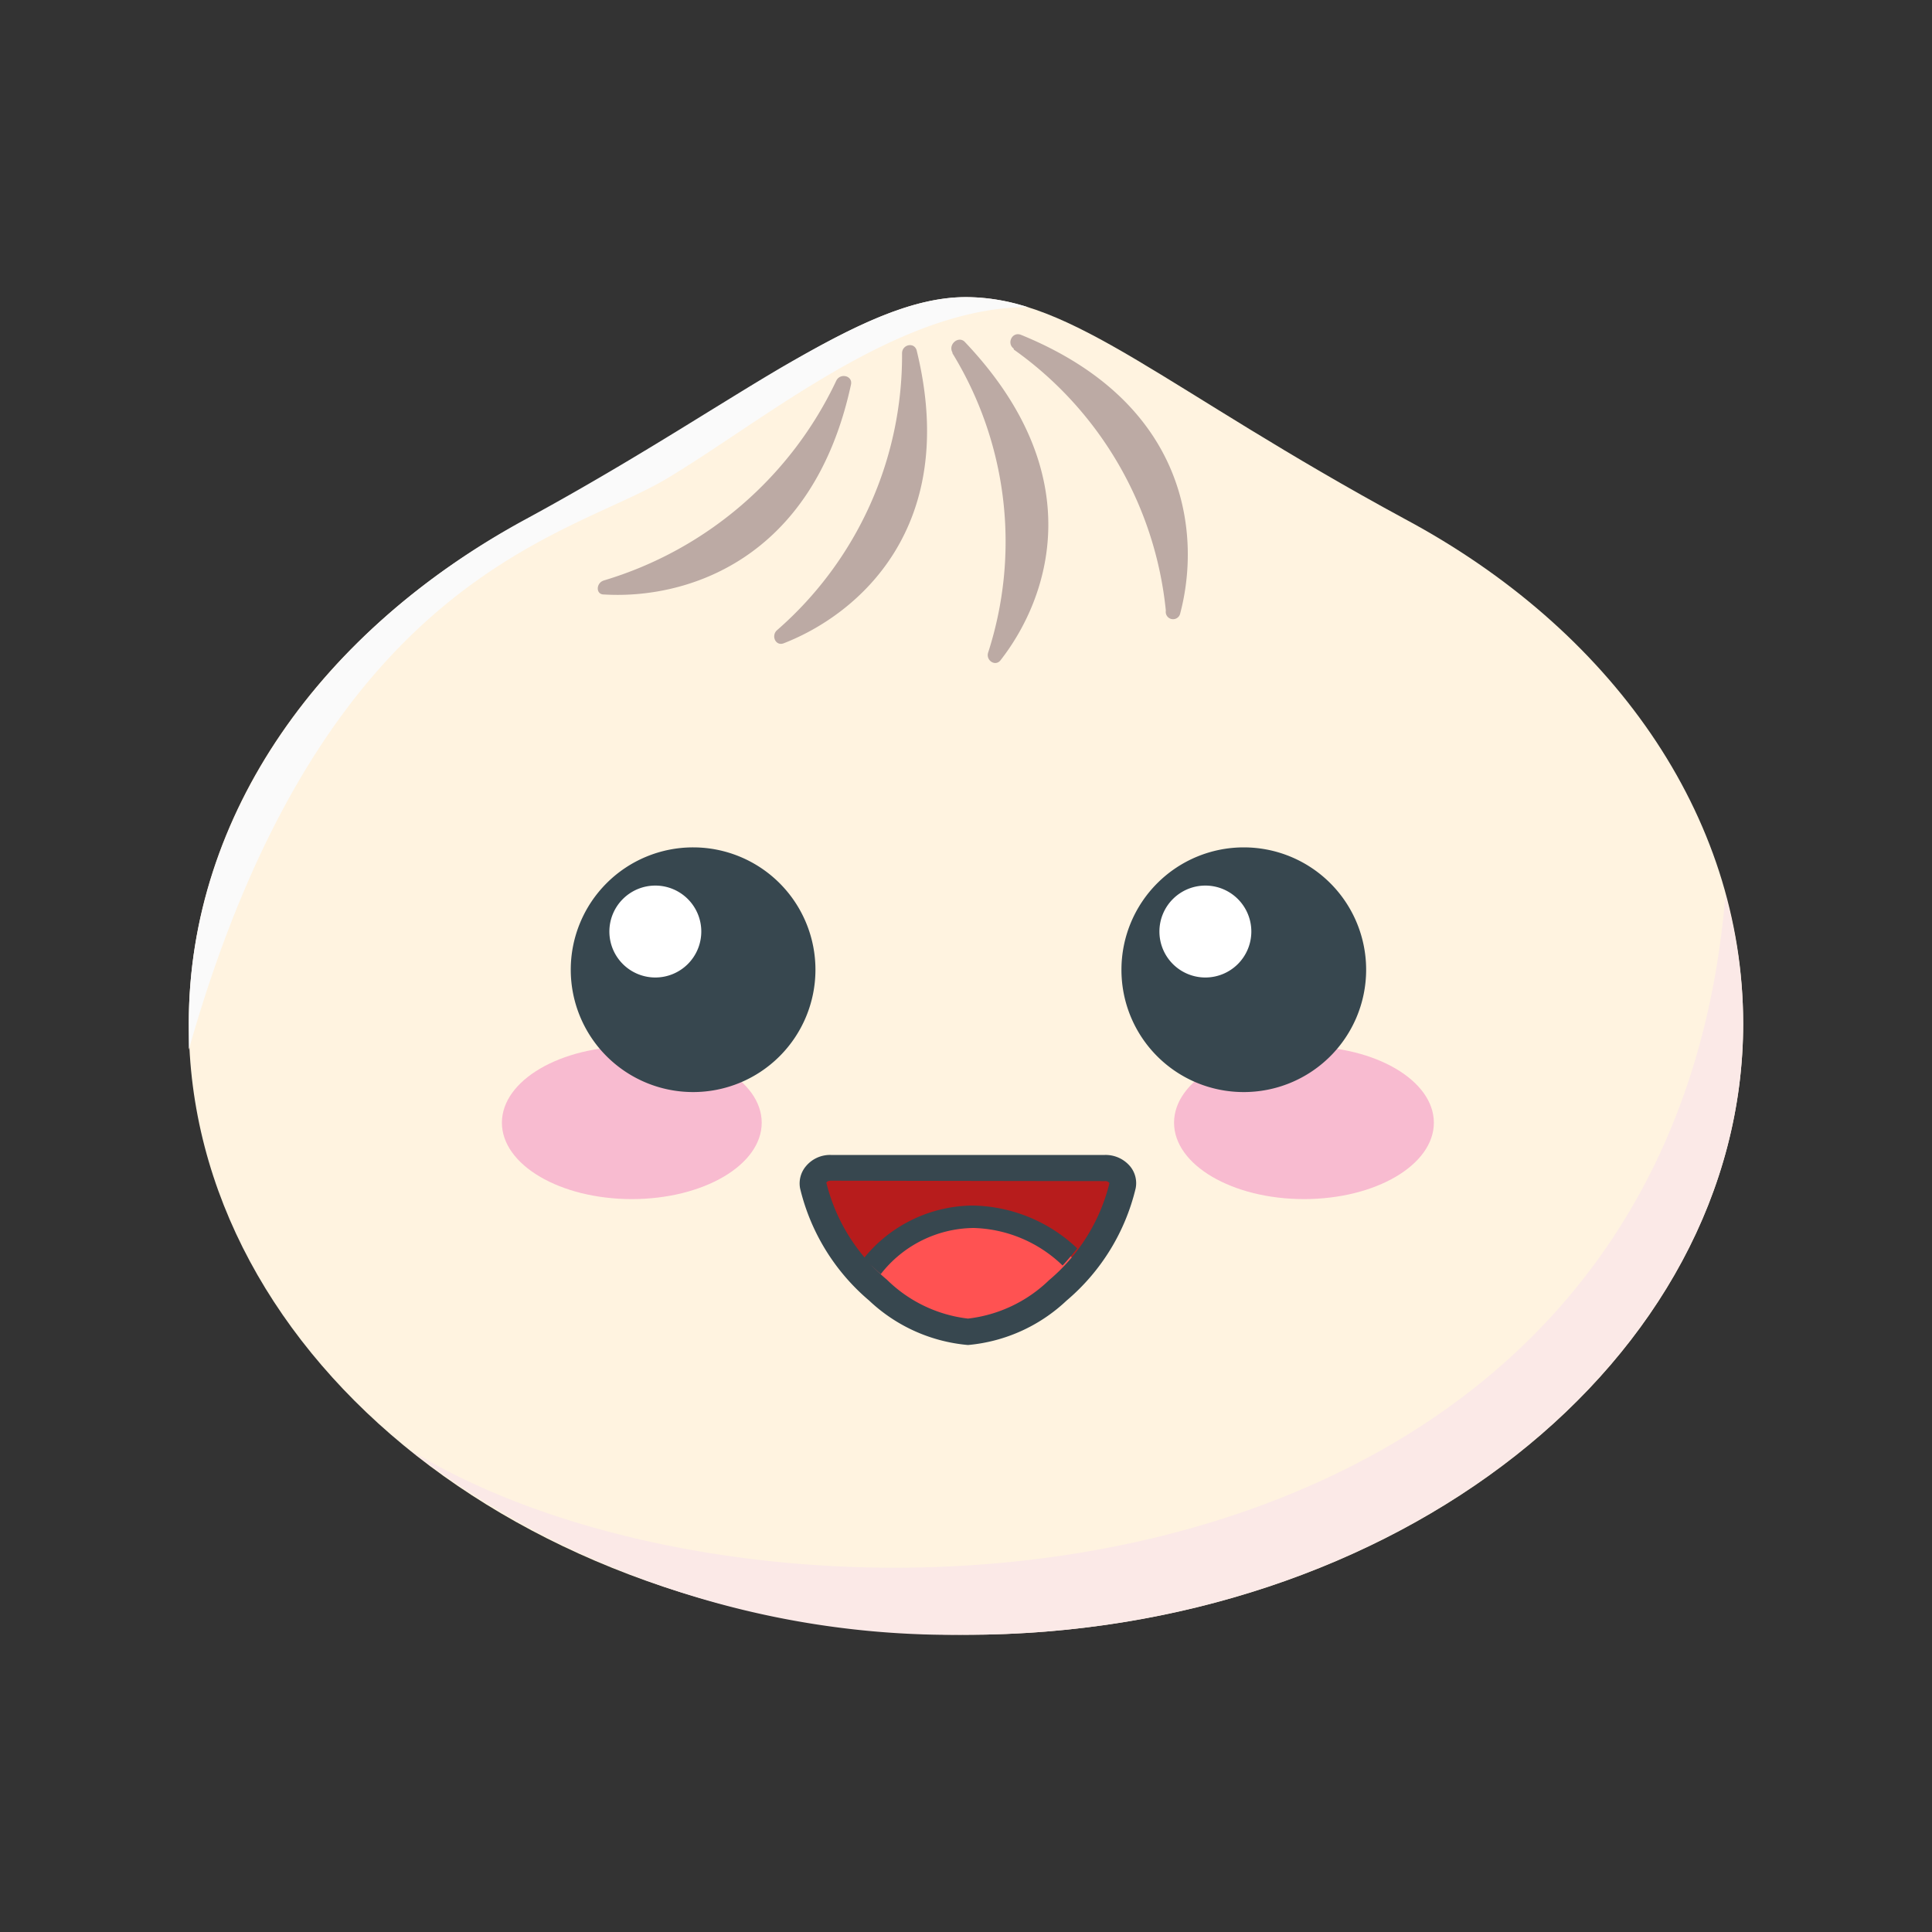 <?xml version="1.0" encoding="UTF-8"?>
<svg id="Bun" version="1.1" viewBox="0 0 80 80" xml:space="preserve" xmlns="http://www.w3.org/2000/svg"><rect x="0" y="0" width="80" height="80" fill="#333333" stroke="none"/><title>Bun Logo</title><g stroke-width=".919"><path d="m72.182 42.37c0 13.985-14.408 25.323-32.182 25.323s-32.182-11.337-32.182-25.323c0-8.671 5.517-16.33 13.994-20.872 8.478-4.542 13.755-9.195 18.187-9.195 4.432 0 8.22 3.797 18.187 9.195 8.478 4.542 13.994 12.202 13.994 20.872z" fill="#fff3e0"/><path id="Bottom_Shadow" d="m72.182 42.37a19.925 19.925 0 0 0-0.736-5.315c-2.51 30.619-39.859 32.09-54.544 22.932a36.78 36.78 0 0 0 23.097 7.705c17.746 0 32.182-11.355 32.182-25.323z" fill="#fbe9e7" data-name="Bottom Shadow"/><path id="Light_Shine" d="m27.615 19.815c4.11-2.464 9.572-7.089 14.941-7.098a8.542 8.542 0 0 0-2.556-0.414c-2.225 0-4.597 1.149-7.586 2.878-1.039 0.607-2.115 1.278-3.255 1.977-2.142 1.324-4.597 2.823-7.356 4.322-8.753 4.735-13.985 12.541-13.985 20.89v1.094c5.572-19.686 15.696-21.184 19.797-23.649z" fill="#fafafa" data-name="Light Shine"/><path d="m37.352 14.629a15.089 15.089 0 0 1-5.177 11.466c-0.257 0.23-0.055 0.671 0.276 0.542 3.099-1.204 7.282-4.809 5.517-12.082-0.074-0.414-0.616-0.303-0.616 0.074zm2.087 0a14.932 14.932 0 0 1 1.48 12.386c-0.11 0.322 0.285 0.598 0.506 0.331 2.014-2.575 3.77-7.687-1.49-13.204-0.267-0.239-0.68 0.129-0.497 0.451zm2.538-0.156a15.098 15.098 0 0 1 6.298 10.813 0.303 0.303 0 0 0 0.598 0.101c0.846-3.209 0.368-8.68-6.593-11.521-0.368-0.147-0.607 0.349-0.303 0.57zm-16.974 9.563a15.576 15.576 0 0 0 9.627-8.275c0.166-0.331 0.69-0.202 0.607 0.166-1.591 7.356-6.915 8.891-10.225 8.689-0.349 0.009-0.34-0.478-0.009-0.579z" fill="#bcaaa4" fill-rule="evenodd"/><g><path d="m46.483 49.082a8.211 8.211 0 0 1-2.685 4.331 6.262 6.262 0 0 1-3.678 1.729 6.289 6.289 0 0 1-3.797-1.729 8.211 8.211 0 0 1-2.648-4.331 0.662 0.662 0 0 1 0.736-0.745h11.346a0.662 0.662 0 0 1 0.726 0.745z" fill="#b71c1c"/><path d="m36.322 53.487a6.354 6.354 0 0 0 3.788 1.747 6.354 6.354 0 0 0 3.779-1.747 9.774 9.774 0 0 0 0.919-0.984 6.28 6.28 0 0 0-4.505-2.124 5.655 5.655 0 0 0-4.597 2.556c0.211 0.193 0.395 0.377 0.616 0.552z" fill="#ff5252" data-name="Background"/><path d="m36.469 52.761a4.928 4.928 0 0 1 3.853-1.913 5.517 5.517 0 0 1 3.678 1.554c0.211-0.23 0.414-0.469 0.607-0.708a6.436 6.436 0 0 0-4.331-1.775 5.848 5.848 0 0 0-4.496 2.17 8.763 8.763 0 0 0 0.69 0.671z" fill="#37474f" data-name="Outline"/><path d="m40.083 55.694a6.823 6.823 0 0 1-4.092-1.839 8.753 8.753 0 0 1-2.86-4.643 1.103 1.103 0 0 1 0.239-0.919 1.296 1.296 0 0 1 1.039-0.469h11.346a1.324 1.324 0 0 1 1.039 0.469 1.094 1.094 0 0 1 0.23 0.919 8.753 8.753 0 0 1-2.86 4.643 6.823 6.823 0 0 1-4.082 1.839zm-5.673-6.804c-0.147 0-0.184 0.064-0.193 0.083a7.622 7.622 0 0 0 2.51 4.018 5.728 5.728 0 0 0 3.356 1.609 5.774 5.774 0 0 0 3.356-1.591 7.632 7.632 0 0 0 2.501-4.018 0.193 0.193 0 0 0-0.184-0.083z" fill="#37474f" data-name="Outline"/></g><ellipse cx="53.994" cy="46.489" rx="5.379" ry="3.163" fill="#f8bbd0" data-name="Right Blush"/><ellipse cx="26.162" cy="46.489" rx="5.379" ry="3.163" fill="#f8bbd0" data-name="Left Bluch"/><path d="m28.691 45.22a5.066 5.066 0 1 0-5.057-5.066 5.066 5.066 0 0 0 5.057 5.066zm22.776 0a5.066 5.066 0 1 0-5.03-5.066 5.057 5.057 0 0 0 5.03 5.066z" fill="#37474f" fill-rule="evenodd"/><path d="m27.127 40.476a1.903 1.903 0 1 0-1.894-1.903 1.903 1.903 0 0 0 1.894 1.903zm22.776 0a1.903 1.903 0 1 0-1.894-1.903 1.903 1.903 0 0 0 1.876 1.903z" fill="#fff" fill-rule="evenodd"/></g></svg>
